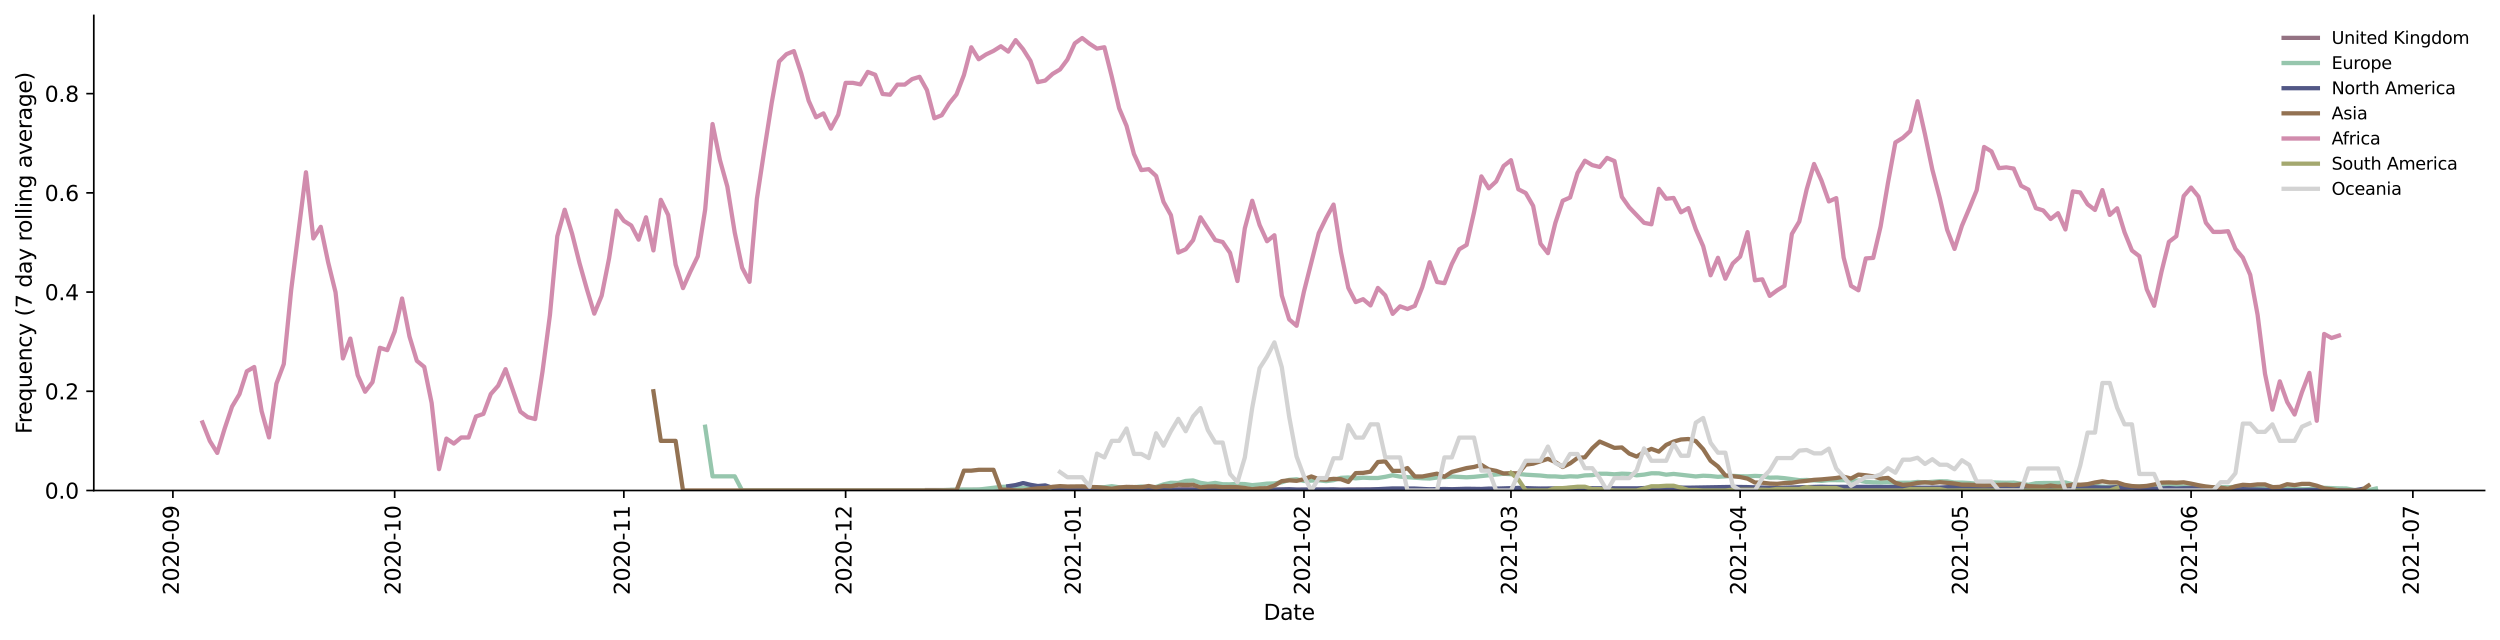 <?xml version="1.0" encoding="utf-8" standalone="no"?>
<!DOCTYPE svg PUBLIC "-//W3C//DTD SVG 1.1//EN"
  "http://www.w3.org/Graphics/SVG/1.1/DTD/svg11.dtd">
<svg height="298.621pt" version="1.1" viewBox="0 0 1166.981 298.621" width="1166.981pt" xmlns="http://www.w3.org/2000/svg" xmlns:xlink="http://www.w3.org/1999/xlink">
 <defs>
  <style type="text/css">*{stroke-linecap:butt;stroke-linejoin:round;}</style>
 </defs>
 <g id="figure_1">
  <g id="patch_1">
   <path d="M 0 298.621 
L 1166.981 298.621 
L 1166.981 0 
L 0 0 
z
" style="fill:#ffffff;"/>
  </g>
  <g id="axes_1">
   <g id="patch_2">
    <path d="M 43.781 228.96 
L 1159.781 228.96 
L 1159.781 7.2 
L 43.781 7.2 
z
" style="fill:#ffffff;"/>
   </g>
   <g id="matplotlib.axis_1">
    <g id="xtick_1">
     <g id="line2d_1">
      <defs>
       <path d="M 0 0 
L 0 3.5 
" id="m1ef7693034" style="stroke:#000000;stroke-width:0.8;"/>
      </defs>
      <g>
       <use style="stroke:#000000;stroke-width:0.8;" x="80.705" xlink:href="#m1ef7693034" y="228.96"/>
      </g>
     </g>
     <g id="text_1">
      <!-- 2020-09 -->
      <g transform="translate(83.465 277.743)rotate(-90)scale(0.1 -0.1)">
       <defs>
        <path d="M 1228 531 
L 3431 531 
L 3431 0 
L 469 0 
L 469 531 
Q 828 903 1448 1529 
Q 2069 2156 2228 2338 
Q 2531 2678 2651 2914 
Q 2772 3150 2772 3378 
Q 2772 3750 2511 3984 
Q 2250 4219 1831 4219 
Q 1534 4219 1204 4116 
Q 875 4013 500 3803 
L 500 4441 
Q 881 4594 1212 4672 
Q 1544 4750 1819 4750 
Q 2544 4750 2975 4387 
Q 3406 4025 3406 3419 
Q 3406 3131 3298 2873 
Q 3191 2616 2906 2266 
Q 2828 2175 2409 1742 
Q 1991 1309 1228 531 
z
" id="DejaVuSans-32" transform="scale(0.016)"/>
        <path d="M 2034 4250 
Q 1547 4250 1301 3770 
Q 1056 3291 1056 2328 
Q 1056 1369 1301 889 
Q 1547 409 2034 409 
Q 2525 409 2770 889 
Q 3016 1369 3016 2328 
Q 3016 3291 2770 3770 
Q 2525 4250 2034 4250 
z
M 2034 4750 
Q 2819 4750 3233 4129 
Q 3647 3509 3647 2328 
Q 3647 1150 3233 529 
Q 2819 -91 2034 -91 
Q 1250 -91 836 529 
Q 422 1150 422 2328 
Q 422 3509 836 4129 
Q 1250 4750 2034 4750 
z
" id="DejaVuSans-30" transform="scale(0.016)"/>
        <path d="M 313 2009 
L 1997 2009 
L 1997 1497 
L 313 1497 
L 313 2009 
z
" id="DejaVuSans-2d" transform="scale(0.016)"/>
        <path d="M 703 97 
L 703 672 
Q 941 559 1184 500 
Q 1428 441 1663 441 
Q 2288 441 2617 861 
Q 2947 1281 2994 2138 
Q 2813 1869 2534 1725 
Q 2256 1581 1919 1581 
Q 1219 1581 811 2004 
Q 403 2428 403 3163 
Q 403 3881 828 4315 
Q 1253 4750 1959 4750 
Q 2769 4750 3195 4129 
Q 3622 3509 3622 2328 
Q 3622 1225 3098 567 
Q 2575 -91 1691 -91 
Q 1453 -91 1209 -44 
Q 966 3 703 97 
z
M 1959 2075 
Q 2384 2075 2632 2365 
Q 2881 2656 2881 3163 
Q 2881 3666 2632 3958 
Q 2384 4250 1959 4250 
Q 1534 4250 1286 3958 
Q 1038 3666 1038 3163 
Q 1038 2656 1286 2365 
Q 1534 2075 1959 2075 
z
" id="DejaVuSans-39" transform="scale(0.016)"/>
       </defs>
       <use xlink:href="#DejaVuSans-32"/>
       <use x="63.623" xlink:href="#DejaVuSans-30"/>
       <use x="127.246" xlink:href="#DejaVuSans-32"/>
       <use x="190.869" xlink:href="#DejaVuSans-30"/>
       <use x="254.492" xlink:href="#DejaVuSans-2d"/>
       <use x="290.576" xlink:href="#DejaVuSans-30"/>
       <use x="354.199" xlink:href="#DejaVuSans-39"/>
      </g>
     </g>
    </g>
    <g id="xtick_2">
     <g id="line2d_2">
      <g>
       <use style="stroke:#000000;stroke-width:0.8;" x="184.23" xlink:href="#m1ef7693034" y="228.96"/>
      </g>
     </g>
     <g id="text_2">
      <!-- 2020-10 -->
      <g transform="translate(186.99 277.743)rotate(-90)scale(0.1 -0.1)">
       <defs>
        <path d="M 794 531 
L 1825 531 
L 1825 4091 
L 703 3866 
L 703 4441 
L 1819 4666 
L 2450 4666 
L 2450 531 
L 3481 531 
L 3481 0 
L 794 0 
L 794 531 
z
" id="DejaVuSans-31" transform="scale(0.016)"/>
       </defs>
       <use xlink:href="#DejaVuSans-32"/>
       <use x="63.623" xlink:href="#DejaVuSans-30"/>
       <use x="127.246" xlink:href="#DejaVuSans-32"/>
       <use x="190.869" xlink:href="#DejaVuSans-30"/>
       <use x="254.492" xlink:href="#DejaVuSans-2d"/>
       <use x="290.576" xlink:href="#DejaVuSans-31"/>
       <use x="354.199" xlink:href="#DejaVuSans-30"/>
      </g>
     </g>
    </g>
    <g id="xtick_3">
     <g id="line2d_3">
      <g>
       <use style="stroke:#000000;stroke-width:0.8;" x="291.206" xlink:href="#m1ef7693034" y="228.96"/>
      </g>
     </g>
     <g id="text_3">
      <!-- 2020-11 -->
      <g transform="translate(293.965 277.743)rotate(-90)scale(0.1 -0.1)">
       <use xlink:href="#DejaVuSans-32"/>
       <use x="63.623" xlink:href="#DejaVuSans-30"/>
       <use x="127.246" xlink:href="#DejaVuSans-32"/>
       <use x="190.869" xlink:href="#DejaVuSans-30"/>
       <use x="254.492" xlink:href="#DejaVuSans-2d"/>
       <use x="290.576" xlink:href="#DejaVuSans-31"/>
       <use x="354.199" xlink:href="#DejaVuSans-31"/>
      </g>
     </g>
    </g>
    <g id="xtick_4">
     <g id="line2d_4">
      <g>
       <use style="stroke:#000000;stroke-width:0.8;" x="394.731" xlink:href="#m1ef7693034" y="228.96"/>
      </g>
     </g>
     <g id="text_4">
      <!-- 2020-12 -->
      <g transform="translate(397.491 277.743)rotate(-90)scale(0.1 -0.1)">
       <use xlink:href="#DejaVuSans-32"/>
       <use x="63.623" xlink:href="#DejaVuSans-30"/>
       <use x="127.246" xlink:href="#DejaVuSans-32"/>
       <use x="190.869" xlink:href="#DejaVuSans-30"/>
       <use x="254.492" xlink:href="#DejaVuSans-2d"/>
       <use x="290.576" xlink:href="#DejaVuSans-31"/>
       <use x="354.199" xlink:href="#DejaVuSans-32"/>
      </g>
     </g>
    </g>
    <g id="xtick_5">
     <g id="line2d_5">
      <g>
       <use style="stroke:#000000;stroke-width:0.8;" x="501.707" xlink:href="#m1ef7693034" y="228.96"/>
      </g>
     </g>
     <g id="text_5">
      <!-- 2021-01 -->
      <g transform="translate(504.466 277.743)rotate(-90)scale(0.1 -0.1)">
       <use xlink:href="#DejaVuSans-32"/>
       <use x="63.623" xlink:href="#DejaVuSans-30"/>
       <use x="127.246" xlink:href="#DejaVuSans-32"/>
       <use x="190.869" xlink:href="#DejaVuSans-31"/>
       <use x="254.492" xlink:href="#DejaVuSans-2d"/>
       <use x="290.576" xlink:href="#DejaVuSans-30"/>
       <use x="354.199" xlink:href="#DejaVuSans-31"/>
      </g>
     </g>
    </g>
    <g id="xtick_6">
     <g id="line2d_6">
      <g>
       <use style="stroke:#000000;stroke-width:0.8;" x="608.683" xlink:href="#m1ef7693034" y="228.96"/>
      </g>
     </g>
     <g id="text_6">
      <!-- 2021-02 -->
      <g transform="translate(611.442 277.743)rotate(-90)scale(0.1 -0.1)">
       <use xlink:href="#DejaVuSans-32"/>
       <use x="63.623" xlink:href="#DejaVuSans-30"/>
       <use x="127.246" xlink:href="#DejaVuSans-32"/>
       <use x="190.869" xlink:href="#DejaVuSans-31"/>
       <use x="254.492" xlink:href="#DejaVuSans-2d"/>
       <use x="290.576" xlink:href="#DejaVuSans-30"/>
       <use x="354.199" xlink:href="#DejaVuSans-32"/>
      </g>
     </g>
    </g>
    <g id="xtick_7">
     <g id="line2d_7">
      <g>
       <use style="stroke:#000000;stroke-width:0.8;" x="705.306" xlink:href="#m1ef7693034" y="228.96"/>
      </g>
     </g>
     <g id="text_7">
      <!-- 2021-03 -->
      <g transform="translate(708.066 277.743)rotate(-90)scale(0.1 -0.1)">
       <defs>
        <path d="M 2597 2516 
Q 3050 2419 3304 2112 
Q 3559 1806 3559 1356 
Q 3559 666 3084 287 
Q 2609 -91 1734 -91 
Q 1441 -91 1130 -33 
Q 819 25 488 141 
L 488 750 
Q 750 597 1062 519 
Q 1375 441 1716 441 
Q 2309 441 2620 675 
Q 2931 909 2931 1356 
Q 2931 1769 2642 2001 
Q 2353 2234 1838 2234 
L 1294 2234 
L 1294 2753 
L 1863 2753 
Q 2328 2753 2575 2939 
Q 2822 3125 2822 3475 
Q 2822 3834 2567 4026 
Q 2313 4219 1838 4219 
Q 1578 4219 1281 4162 
Q 984 4106 628 3988 
L 628 4550 
Q 988 4650 1302 4700 
Q 1616 4750 1894 4750 
Q 2613 4750 3031 4423 
Q 3450 4097 3450 3541 
Q 3450 3153 3228 2886 
Q 3006 2619 2597 2516 
z
" id="DejaVuSans-33" transform="scale(0.016)"/>
       </defs>
       <use xlink:href="#DejaVuSans-32"/>
       <use x="63.623" xlink:href="#DejaVuSans-30"/>
       <use x="127.246" xlink:href="#DejaVuSans-32"/>
       <use x="190.869" xlink:href="#DejaVuSans-31"/>
       <use x="254.492" xlink:href="#DejaVuSans-2d"/>
       <use x="290.576" xlink:href="#DejaVuSans-30"/>
       <use x="354.199" xlink:href="#DejaVuSans-33"/>
      </g>
     </g>
    </g>
    <g id="xtick_8">
     <g id="line2d_8">
      <g>
       <use style="stroke:#000000;stroke-width:0.8;" x="812.282" xlink:href="#m1ef7693034" y="228.96"/>
      </g>
     </g>
     <g id="text_8">
      <!-- 2021-04 -->
      <g transform="translate(815.042 277.743)rotate(-90)scale(0.1 -0.1)">
       <defs>
        <path d="M 2419 4116 
L 825 1625 
L 2419 1625 
L 2419 4116 
z
M 2253 4666 
L 3047 4666 
L 3047 1625 
L 3713 1625 
L 3713 1100 
L 3047 1100 
L 3047 0 
L 2419 0 
L 2419 1100 
L 313 1100 
L 313 1709 
L 2253 4666 
z
" id="DejaVuSans-34" transform="scale(0.016)"/>
       </defs>
       <use xlink:href="#DejaVuSans-32"/>
       <use x="63.623" xlink:href="#DejaVuSans-30"/>
       <use x="127.246" xlink:href="#DejaVuSans-32"/>
       <use x="190.869" xlink:href="#DejaVuSans-31"/>
       <use x="254.492" xlink:href="#DejaVuSans-2d"/>
       <use x="290.576" xlink:href="#DejaVuSans-30"/>
       <use x="354.199" xlink:href="#DejaVuSans-34"/>
      </g>
     </g>
    </g>
    <g id="xtick_9">
     <g id="line2d_9">
      <g>
       <use style="stroke:#000000;stroke-width:0.8;" x="915.807" xlink:href="#m1ef7693034" y="228.96"/>
      </g>
     </g>
     <g id="text_9">
      <!-- 2021-05 -->
      <g transform="translate(918.567 277.743)rotate(-90)scale(0.1 -0.1)">
       <defs>
        <path d="M 691 4666 
L 3169 4666 
L 3169 4134 
L 1269 4134 
L 1269 2991 
Q 1406 3038 1543 3061 
Q 1681 3084 1819 3084 
Q 2600 3084 3056 2656 
Q 3513 2228 3513 1497 
Q 3513 744 3044 326 
Q 2575 -91 1722 -91 
Q 1428 -91 1123 -41 
Q 819 9 494 109 
L 494 744 
Q 775 591 1075 516 
Q 1375 441 1709 441 
Q 2250 441 2565 725 
Q 2881 1009 2881 1497 
Q 2881 1984 2565 2268 
Q 2250 2553 1709 2553 
Q 1456 2553 1204 2497 
Q 953 2441 691 2322 
L 691 4666 
z
" id="DejaVuSans-35" transform="scale(0.016)"/>
       </defs>
       <use xlink:href="#DejaVuSans-32"/>
       <use x="63.623" xlink:href="#DejaVuSans-30"/>
       <use x="127.246" xlink:href="#DejaVuSans-32"/>
       <use x="190.869" xlink:href="#DejaVuSans-31"/>
       <use x="254.492" xlink:href="#DejaVuSans-2d"/>
       <use x="290.576" xlink:href="#DejaVuSans-30"/>
       <use x="354.199" xlink:href="#DejaVuSans-35"/>
      </g>
     </g>
    </g>
    <g id="xtick_10">
     <g id="line2d_10">
      <g>
       <use style="stroke:#000000;stroke-width:0.8;" x="1022.783" xlink:href="#m1ef7693034" y="228.96"/>
      </g>
     </g>
     <g id="text_10">
      <!-- 2021-06 -->
      <g transform="translate(1025.542 277.743)rotate(-90)scale(0.1 -0.1)">
       <defs>
        <path d="M 2113 2584 
Q 1688 2584 1439 2293 
Q 1191 2003 1191 1497 
Q 1191 994 1439 701 
Q 1688 409 2113 409 
Q 2538 409 2786 701 
Q 3034 994 3034 1497 
Q 3034 2003 2786 2293 
Q 2538 2584 2113 2584 
z
M 3366 4563 
L 3366 3988 
Q 3128 4100 2886 4159 
Q 2644 4219 2406 4219 
Q 1781 4219 1451 3797 
Q 1122 3375 1075 2522 
Q 1259 2794 1537 2939 
Q 1816 3084 2150 3084 
Q 2853 3084 3261 2657 
Q 3669 2231 3669 1497 
Q 3669 778 3244 343 
Q 2819 -91 2113 -91 
Q 1303 -91 875 529 
Q 447 1150 447 2328 
Q 447 3434 972 4092 
Q 1497 4750 2381 4750 
Q 2619 4750 2861 4703 
Q 3103 4656 3366 4563 
z
" id="DejaVuSans-36" transform="scale(0.016)"/>
       </defs>
       <use xlink:href="#DejaVuSans-32"/>
       <use x="63.623" xlink:href="#DejaVuSans-30"/>
       <use x="127.246" xlink:href="#DejaVuSans-32"/>
       <use x="190.869" xlink:href="#DejaVuSans-31"/>
       <use x="254.492" xlink:href="#DejaVuSans-2d"/>
       <use x="290.576" xlink:href="#DejaVuSans-30"/>
       <use x="354.199" xlink:href="#DejaVuSans-36"/>
      </g>
     </g>
    </g>
    <g id="xtick_11">
     <g id="line2d_11">
      <g>
       <use style="stroke:#000000;stroke-width:0.8;" x="1126.308" xlink:href="#m1ef7693034" y="228.96"/>
      </g>
     </g>
     <g id="text_11">
      <!-- 2021-07 -->
      <g transform="translate(1129.068 277.743)rotate(-90)scale(0.1 -0.1)">
       <defs>
        <path d="M 525 4666 
L 3525 4666 
L 3525 4397 
L 1831 0 
L 1172 0 
L 2766 4134 
L 525 4134 
L 525 4666 
z
" id="DejaVuSans-37" transform="scale(0.016)"/>
       </defs>
       <use xlink:href="#DejaVuSans-32"/>
       <use x="63.623" xlink:href="#DejaVuSans-30"/>
       <use x="127.246" xlink:href="#DejaVuSans-32"/>
       <use x="190.869" xlink:href="#DejaVuSans-31"/>
       <use x="254.492" xlink:href="#DejaVuSans-2d"/>
       <use x="290.576" xlink:href="#DejaVuSans-30"/>
       <use x="354.199" xlink:href="#DejaVuSans-37"/>
      </g>
     </g>
    </g>
    <g id="text_12">
     <!-- Date -->
     <g transform="translate(589.83 289.341)scale(0.1 -0.1)">
      <defs>
       <path d="M 1259 4147 
L 1259 519 
L 2022 519 
Q 2988 519 3436 956 
Q 3884 1394 3884 2338 
Q 3884 3275 3436 3711 
Q 2988 4147 2022 4147 
L 1259 4147 
z
M 628 4666 
L 1925 4666 
Q 3281 4666 3915 4102 
Q 4550 3538 4550 2338 
Q 4550 1131 3912 565 
Q 3275 0 1925 0 
L 628 0 
L 628 4666 
z
" id="DejaVuSans-44" transform="scale(0.016)"/>
       <path d="M 2194 1759 
Q 1497 1759 1228 1600 
Q 959 1441 959 1056 
Q 959 750 1161 570 
Q 1363 391 1709 391 
Q 2188 391 2477 730 
Q 2766 1069 2766 1631 
L 2766 1759 
L 2194 1759 
z
M 3341 1997 
L 3341 0 
L 2766 0 
L 2766 531 
Q 2569 213 2275 61 
Q 1981 -91 1556 -91 
Q 1019 -91 701 211 
Q 384 513 384 1019 
Q 384 1609 779 1909 
Q 1175 2209 1959 2209 
L 2766 2209 
L 2766 2266 
Q 2766 2663 2505 2880 
Q 2244 3097 1772 3097 
Q 1472 3097 1187 3025 
Q 903 2953 641 2809 
L 641 3341 
Q 956 3463 1253 3523 
Q 1550 3584 1831 3584 
Q 2591 3584 2966 3190 
Q 3341 2797 3341 1997 
z
" id="DejaVuSans-61" transform="scale(0.016)"/>
       <path d="M 1172 4494 
L 1172 3500 
L 2356 3500 
L 2356 3053 
L 1172 3053 
L 1172 1153 
Q 1172 725 1289 603 
Q 1406 481 1766 481 
L 2356 481 
L 2356 0 
L 1766 0 
Q 1100 0 847 248 
Q 594 497 594 1153 
L 594 3053 
L 172 3053 
L 172 3500 
L 594 3500 
L 594 4494 
L 1172 4494 
z
" id="DejaVuSans-74" transform="scale(0.016)"/>
       <path d="M 3597 1894 
L 3597 1613 
L 953 1613 
Q 991 1019 1311 708 
Q 1631 397 2203 397 
Q 2534 397 2845 478 
Q 3156 559 3463 722 
L 3463 178 
Q 3153 47 2828 -22 
Q 2503 -91 2169 -91 
Q 1331 -91 842 396 
Q 353 884 353 1716 
Q 353 2575 817 3079 
Q 1281 3584 2069 3584 
Q 2775 3584 3186 3129 
Q 3597 2675 3597 1894 
z
M 3022 2063 
Q 3016 2534 2758 2815 
Q 2500 3097 2075 3097 
Q 1594 3097 1305 2825 
Q 1016 2553 972 2059 
L 3022 2063 
z
" id="DejaVuSans-65" transform="scale(0.016)"/>
      </defs>
      <use xlink:href="#DejaVuSans-44"/>
      <use x="77.002" xlink:href="#DejaVuSans-61"/>
      <use x="138.281" xlink:href="#DejaVuSans-74"/>
      <use x="177.49" xlink:href="#DejaVuSans-65"/>
     </g>
    </g>
   </g>
   <g id="matplotlib.axis_2">
    <g id="ytick_1">
     <g id="line2d_12">
      <defs>
       <path d="M 0 0 
L -3.5 0 
" id="m5e681edcb4" style="stroke:#000000;stroke-width:0.8;"/>
      </defs>
      <g>
       <use style="stroke:#000000;stroke-width:0.8;" x="43.781" xlink:href="#m5e681edcb4" y="228.96"/>
      </g>
     </g>
     <g id="text_13">
      <!-- 0.0 -->
      <g transform="translate(20.878 232.759)scale(0.1 -0.1)">
       <defs>
        <path d="M 684 794 
L 1344 794 
L 1344 0 
L 684 0 
L 684 794 
z
" id="DejaVuSans-2e" transform="scale(0.016)"/>
       </defs>
       <use xlink:href="#DejaVuSans-30"/>
       <use x="63.623" xlink:href="#DejaVuSans-2e"/>
       <use x="95.41" xlink:href="#DejaVuSans-30"/>
      </g>
     </g>
    </g>
    <g id="ytick_2">
     <g id="line2d_13">
      <g>
       <use style="stroke:#000000;stroke-width:0.8;" x="43.781" xlink:href="#m5e681edcb4" y="182.648"/>
      </g>
     </g>
     <g id="text_14">
      <!-- 0.2 -->
      <g transform="translate(20.878 186.447)scale(0.1 -0.1)">
       <use xlink:href="#DejaVuSans-30"/>
       <use x="63.623" xlink:href="#DejaVuSans-2e"/>
       <use x="95.41" xlink:href="#DejaVuSans-32"/>
      </g>
     </g>
    </g>
    <g id="ytick_3">
     <g id="line2d_14">
      <g>
       <use style="stroke:#000000;stroke-width:0.8;" x="43.781" xlink:href="#m5e681edcb4" y="136.336"/>
      </g>
     </g>
     <g id="text_15">
      <!-- 0.4 -->
      <g transform="translate(20.878 140.135)scale(0.1 -0.1)">
       <use xlink:href="#DejaVuSans-30"/>
       <use x="63.623" xlink:href="#DejaVuSans-2e"/>
       <use x="95.41" xlink:href="#DejaVuSans-34"/>
      </g>
     </g>
    </g>
    <g id="ytick_4">
     <g id="line2d_15">
      <g>
       <use style="stroke:#000000;stroke-width:0.8;" x="43.781" xlink:href="#m5e681edcb4" y="90.024"/>
      </g>
     </g>
     <g id="text_16">
      <!-- 0.6 -->
      <g transform="translate(20.878 93.823)scale(0.1 -0.1)">
       <use xlink:href="#DejaVuSans-30"/>
       <use x="63.623" xlink:href="#DejaVuSans-2e"/>
       <use x="95.41" xlink:href="#DejaVuSans-36"/>
      </g>
     </g>
    </g>
    <g id="ytick_5">
     <g id="line2d_16">
      <g>
       <use style="stroke:#000000;stroke-width:0.8;" x="43.781" xlink:href="#m5e681edcb4" y="43.711"/>
      </g>
     </g>
     <g id="text_17">
      <!-- 0.8 -->
      <g transform="translate(20.878 47.511)scale(0.1 -0.1)">
       <defs>
        <path d="M 2034 2216 
Q 1584 2216 1326 1975 
Q 1069 1734 1069 1313 
Q 1069 891 1326 650 
Q 1584 409 2034 409 
Q 2484 409 2743 651 
Q 3003 894 3003 1313 
Q 3003 1734 2745 1975 
Q 2488 2216 2034 2216 
z
M 1403 2484 
Q 997 2584 770 2862 
Q 544 3141 544 3541 
Q 544 4100 942 4425 
Q 1341 4750 2034 4750 
Q 2731 4750 3128 4425 
Q 3525 4100 3525 3541 
Q 3525 3141 3298 2862 
Q 3072 2584 2669 2484 
Q 3125 2378 3379 2068 
Q 3634 1759 3634 1313 
Q 3634 634 3220 271 
Q 2806 -91 2034 -91 
Q 1263 -91 848 271 
Q 434 634 434 1313 
Q 434 1759 690 2068 
Q 947 2378 1403 2484 
z
M 1172 3481 
Q 1172 3119 1398 2916 
Q 1625 2713 2034 2713 
Q 2441 2713 2670 2916 
Q 2900 3119 2900 3481 
Q 2900 3844 2670 4047 
Q 2441 4250 2034 4250 
Q 1625 4250 1398 4047 
Q 1172 3844 1172 3481 
z
" id="DejaVuSans-38" transform="scale(0.016)"/>
       </defs>
       <use xlink:href="#DejaVuSans-30"/>
       <use x="63.623" xlink:href="#DejaVuSans-2e"/>
       <use x="95.41" xlink:href="#DejaVuSans-38"/>
      </g>
     </g>
    </g>
    <g id="text_18">
     <!-- Frequency (7 day rolling average) -->
     <g transform="translate(14.798 202.529)rotate(-90)scale(0.1 -0.1)">
      <defs>
       <path d="M 628 4666 
L 3309 4666 
L 3309 4134 
L 1259 4134 
L 1259 2759 
L 3109 2759 
L 3109 2228 
L 1259 2228 
L 1259 0 
L 628 0 
L 628 4666 
z
" id="DejaVuSans-46" transform="scale(0.016)"/>
       <path d="M 2631 2963 
Q 2534 3019 2420 3045 
Q 2306 3072 2169 3072 
Q 1681 3072 1420 2755 
Q 1159 2438 1159 1844 
L 1159 0 
L 581 0 
L 581 3500 
L 1159 3500 
L 1159 2956 
Q 1341 3275 1631 3429 
Q 1922 3584 2338 3584 
Q 2397 3584 2469 3576 
Q 2541 3569 2628 3553 
L 2631 2963 
z
" id="DejaVuSans-72" transform="scale(0.016)"/>
       <path d="M 947 1747 
Q 947 1113 1208 752 
Q 1469 391 1925 391 
Q 2381 391 2643 752 
Q 2906 1113 2906 1747 
Q 2906 2381 2643 2742 
Q 2381 3103 1925 3103 
Q 1469 3103 1208 2742 
Q 947 2381 947 1747 
z
M 2906 525 
Q 2725 213 2448 61 
Q 2172 -91 1784 -91 
Q 1150 -91 751 415 
Q 353 922 353 1747 
Q 353 2572 751 3078 
Q 1150 3584 1784 3584 
Q 2172 3584 2448 3432 
Q 2725 3281 2906 2969 
L 2906 3500 
L 3481 3500 
L 3481 -1331 
L 2906 -1331 
L 2906 525 
z
" id="DejaVuSans-71" transform="scale(0.016)"/>
       <path d="M 544 1381 
L 544 3500 
L 1119 3500 
L 1119 1403 
Q 1119 906 1312 657 
Q 1506 409 1894 409 
Q 2359 409 2629 706 
Q 2900 1003 2900 1516 
L 2900 3500 
L 3475 3500 
L 3475 0 
L 2900 0 
L 2900 538 
Q 2691 219 2414 64 
Q 2138 -91 1772 -91 
Q 1169 -91 856 284 
Q 544 659 544 1381 
z
M 1991 3584 
L 1991 3584 
z
" id="DejaVuSans-75" transform="scale(0.016)"/>
       <path d="M 3513 2113 
L 3513 0 
L 2938 0 
L 2938 2094 
Q 2938 2591 2744 2837 
Q 2550 3084 2163 3084 
Q 1697 3084 1428 2787 
Q 1159 2491 1159 1978 
L 1159 0 
L 581 0 
L 581 3500 
L 1159 3500 
L 1159 2956 
Q 1366 3272 1645 3428 
Q 1925 3584 2291 3584 
Q 2894 3584 3203 3211 
Q 3513 2838 3513 2113 
z
" id="DejaVuSans-6e" transform="scale(0.016)"/>
       <path d="M 3122 3366 
L 3122 2828 
Q 2878 2963 2633 3030 
Q 2388 3097 2138 3097 
Q 1578 3097 1268 2742 
Q 959 2388 959 1747 
Q 959 1106 1268 751 
Q 1578 397 2138 397 
Q 2388 397 2633 464 
Q 2878 531 3122 666 
L 3122 134 
Q 2881 22 2623 -34 
Q 2366 -91 2075 -91 
Q 1284 -91 818 406 
Q 353 903 353 1747 
Q 353 2603 823 3093 
Q 1294 3584 2113 3584 
Q 2378 3584 2631 3529 
Q 2884 3475 3122 3366 
z
" id="DejaVuSans-63" transform="scale(0.016)"/>
       <path d="M 2059 -325 
Q 1816 -950 1584 -1140 
Q 1353 -1331 966 -1331 
L 506 -1331 
L 506 -850 
L 844 -850 
Q 1081 -850 1212 -737 
Q 1344 -625 1503 -206 
L 1606 56 
L 191 3500 
L 800 3500 
L 1894 763 
L 2988 3500 
L 3597 3500 
L 2059 -325 
z
" id="DejaVuSans-79" transform="scale(0.016)"/>
       <path id="DejaVuSans-20" transform="scale(0.016)"/>
       <path d="M 1984 4856 
Q 1566 4138 1362 3434 
Q 1159 2731 1159 2009 
Q 1159 1288 1364 580 
Q 1569 -128 1984 -844 
L 1484 -844 
Q 1016 -109 783 600 
Q 550 1309 550 2009 
Q 550 2706 781 3412 
Q 1013 4119 1484 4856 
L 1984 4856 
z
" id="DejaVuSans-28" transform="scale(0.016)"/>
       <path d="M 2906 2969 
L 2906 4863 
L 3481 4863 
L 3481 0 
L 2906 0 
L 2906 525 
Q 2725 213 2448 61 
Q 2172 -91 1784 -91 
Q 1150 -91 751 415 
Q 353 922 353 1747 
Q 353 2572 751 3078 
Q 1150 3584 1784 3584 
Q 2172 3584 2448 3432 
Q 2725 3281 2906 2969 
z
M 947 1747 
Q 947 1113 1208 752 
Q 1469 391 1925 391 
Q 2381 391 2643 752 
Q 2906 1113 2906 1747 
Q 2906 2381 2643 2742 
Q 2381 3103 1925 3103 
Q 1469 3103 1208 2742 
Q 947 2381 947 1747 
z
" id="DejaVuSans-64" transform="scale(0.016)"/>
       <path d="M 1959 3097 
Q 1497 3097 1228 2736 
Q 959 2375 959 1747 
Q 959 1119 1226 758 
Q 1494 397 1959 397 
Q 2419 397 2687 759 
Q 2956 1122 2956 1747 
Q 2956 2369 2687 2733 
Q 2419 3097 1959 3097 
z
M 1959 3584 
Q 2709 3584 3137 3096 
Q 3566 2609 3566 1747 
Q 3566 888 3137 398 
Q 2709 -91 1959 -91 
Q 1206 -91 779 398 
Q 353 888 353 1747 
Q 353 2609 779 3096 
Q 1206 3584 1959 3584 
z
" id="DejaVuSans-6f" transform="scale(0.016)"/>
       <path d="M 603 4863 
L 1178 4863 
L 1178 0 
L 603 0 
L 603 4863 
z
" id="DejaVuSans-6c" transform="scale(0.016)"/>
       <path d="M 603 3500 
L 1178 3500 
L 1178 0 
L 603 0 
L 603 3500 
z
M 603 4863 
L 1178 4863 
L 1178 4134 
L 603 4134 
L 603 4863 
z
" id="DejaVuSans-69" transform="scale(0.016)"/>
       <path d="M 2906 1791 
Q 2906 2416 2648 2759 
Q 2391 3103 1925 3103 
Q 1463 3103 1205 2759 
Q 947 2416 947 1791 
Q 947 1169 1205 825 
Q 1463 481 1925 481 
Q 2391 481 2648 825 
Q 2906 1169 2906 1791 
z
M 3481 434 
Q 3481 -459 3084 -895 
Q 2688 -1331 1869 -1331 
Q 1566 -1331 1297 -1286 
Q 1028 -1241 775 -1147 
L 775 -588 
Q 1028 -725 1275 -790 
Q 1522 -856 1778 -856 
Q 2344 -856 2625 -561 
Q 2906 -266 2906 331 
L 2906 616 
Q 2728 306 2450 153 
Q 2172 0 1784 0 
Q 1141 0 747 490 
Q 353 981 353 1791 
Q 353 2603 747 3093 
Q 1141 3584 1784 3584 
Q 2172 3584 2450 3431 
Q 2728 3278 2906 2969 
L 2906 3500 
L 3481 3500 
L 3481 434 
z
" id="DejaVuSans-67" transform="scale(0.016)"/>
       <path d="M 191 3500 
L 800 3500 
L 1894 563 
L 2988 3500 
L 3597 3500 
L 2284 0 
L 1503 0 
L 191 3500 
z
" id="DejaVuSans-76" transform="scale(0.016)"/>
       <path d="M 513 4856 
L 1013 4856 
Q 1481 4119 1714 3412 
Q 1947 2706 1947 2009 
Q 1947 1309 1714 600 
Q 1481 -109 1013 -844 
L 513 -844 
Q 928 -128 1133 580 
Q 1338 1288 1338 2009 
Q 1338 2731 1133 3434 
Q 928 4138 513 4856 
z
" id="DejaVuSans-29" transform="scale(0.016)"/>
      </defs>
      <use xlink:href="#DejaVuSans-46"/>
      <use x="50.27" xlink:href="#DejaVuSans-72"/>
      <use x="89.133" xlink:href="#DejaVuSans-65"/>
      <use x="150.656" xlink:href="#DejaVuSans-71"/>
      <use x="214.133" xlink:href="#DejaVuSans-75"/>
      <use x="277.512" xlink:href="#DejaVuSans-65"/>
      <use x="339.035" xlink:href="#DejaVuSans-6e"/>
      <use x="402.414" xlink:href="#DejaVuSans-63"/>
      <use x="457.395" xlink:href="#DejaVuSans-79"/>
      <use x="516.574" xlink:href="#DejaVuSans-20"/>
      <use x="548.361" xlink:href="#DejaVuSans-28"/>
      <use x="587.375" xlink:href="#DejaVuSans-37"/>
      <use x="650.998" xlink:href="#DejaVuSans-20"/>
      <use x="682.785" xlink:href="#DejaVuSans-64"/>
      <use x="746.262" xlink:href="#DejaVuSans-61"/>
      <use x="807.541" xlink:href="#DejaVuSans-79"/>
      <use x="866.721" xlink:href="#DejaVuSans-20"/>
      <use x="898.508" xlink:href="#DejaVuSans-72"/>
      <use x="937.371" xlink:href="#DejaVuSans-6f"/>
      <use x="998.553" xlink:href="#DejaVuSans-6c"/>
      <use x="1026.336" xlink:href="#DejaVuSans-6c"/>
      <use x="1054.119" xlink:href="#DejaVuSans-69"/>
      <use x="1081.902" xlink:href="#DejaVuSans-6e"/>
      <use x="1145.281" xlink:href="#DejaVuSans-67"/>
      <use x="1208.758" xlink:href="#DejaVuSans-20"/>
      <use x="1240.545" xlink:href="#DejaVuSans-61"/>
      <use x="1301.824" xlink:href="#DejaVuSans-76"/>
      <use x="1361.004" xlink:href="#DejaVuSans-65"/>
      <use x="1422.527" xlink:href="#DejaVuSans-72"/>
      <use x="1463.641" xlink:href="#DejaVuSans-61"/>
      <use x="1524.92" xlink:href="#DejaVuSans-67"/>
      <use x="1588.396" xlink:href="#DejaVuSans-65"/>
      <use x="1649.92" xlink:href="#DejaVuSans-29"/>
     </g>
    </g>
   </g>
   <g id="line2d_17">
    <path clip-path="url(#p994db718d1)" d="M 432.69 228.766 
L 439.592 228.771 
L 456.846 228.668 
L 463.748 228.775 
L 481.002 228.332 
L 484.453 228.388 
L 487.904 228.144 
L 498.256 228.348 
L 501.707 228.003 
L 505.158 228.258 
L 508.609 228.315 
L 512.06 228.18 
L 515.51 228.183 
L 518.961 228.561 
L 536.215 228.568 
L 553.47 228.348 
L 598.33 228.656 
L 619.035 228.639 
L 622.486 228.547 
L 625.937 228.645 
L 629.388 228.529 
L 639.74 228.534 
L 643.191 228.447 
L 663.896 228.712 
L 688.052 228.644 
L 712.208 228.388 
L 719.11 228.266 
L 726.011 228.286 
L 729.462 228.565 
L 732.913 228.685 
L 743.265 228.614 
L 753.618 228.271 
L 757.069 228.37 
L 763.97 228.349 
L 770.872 228.257 
L 774.323 228.189 
L 781.225 228.253 
L 784.675 228.155 
L 788.126 228.287 
L 798.479 228.253 
L 805.381 228.405 
L 812.282 228.388 
L 815.733 228.354 
L 822.635 228.031 
L 829.536 228.09 
L 832.987 227.775 
L 839.889 227.709 
L 843.34 227.467 
L 846.791 227.527 
L 850.241 227.919 
L 857.143 228.051 
L 860.594 228.317 
L 864.045 227.703 
L 870.946 227.45 
L 874.397 227.635 
L 877.848 227.462 
L 881.299 227.928 
L 888.201 228.28 
L 891.651 228.115 
L 895.102 228.254 
L 898.553 228.187 
L 902.004 227.729 
L 905.455 227.885 
L 912.356 227.762 
L 919.258 228.007 
L 922.709 227.876 
L 926.16 228.019 
L 933.061 227.87 
L 936.512 228.132 
L 939.963 227.886 
L 943.414 227.815 
L 950.316 227.987 
L 953.766 228.007 
L 957.217 228.423 
L 967.57 228.74 
L 977.922 228.899 
L 995.176 228.832 
L 998.627 228.71 
L 1012.431 228.791 
L 1015.881 228.913 
L 1046.939 228.84 
L 1067.644 228.866 
L 1077.996 228.96 
L 1102.152 228.859 
L 1102.152 228.859 
" style="fill:none;stroke:#947383;stroke-linecap:square;stroke-width:2;"/>
   </g>
   <g id="line2d_18">
    <path clip-path="url(#p994db718d1)" d="M 329.165 199.188 
L 332.616 222.344 
L 342.969 222.344 
L 346.419 228.96 
L 436.141 228.96 
L 446.494 228.556 
L 456.846 228.528 
L 467.199 227.281 
L 474.1 227.059 
L 477.551 227.721 
L 484.453 228.097 
L 491.355 227.701 
L 494.805 227.57 
L 501.707 227.878 
L 505.158 227.521 
L 515.51 227.415 
L 518.961 226.955 
L 522.412 227.454 
L 525.863 227.762 
L 532.765 227.102 
L 536.215 227.61 
L 539.666 227.292 
L 543.117 226.125 
L 546.568 225.353 
L 550.019 225.447 
L 553.47 224.506 
L 556.92 224.261 
L 560.371 225.389 
L 563.822 225.91 
L 567.273 225.422 
L 570.724 226.045 
L 574.175 226.084 
L 577.625 225.875 
L 581.076 225.968 
L 584.527 226.464 
L 587.978 226.166 
L 591.429 225.755 
L 594.88 225.656 
L 598.33 225.135 
L 601.781 224 
L 605.232 223.712 
L 608.683 224.501 
L 615.585 224.198 
L 619.035 224.583 
L 622.486 224.15 
L 625.937 223.048 
L 629.388 222.877 
L 632.839 223.278 
L 636.29 222.982 
L 639.74 223.133 
L 643.191 223.124 
L 646.642 222.575 
L 650.093 221.845 
L 653.544 222.483 
L 663.896 223.239 
L 667.347 223.372 
L 670.798 222.904 
L 674.249 222.736 
L 677.7 222.433 
L 684.601 222.795 
L 688.052 222.589 
L 701.855 221.134 
L 705.306 221.361 
L 708.757 221.237 
L 712.208 221.58 
L 719.11 221.98 
L 722.56 222.358 
L 726.011 222.386 
L 729.462 222.643 
L 732.913 222.337 
L 736.364 222.47 
L 739.815 221.915 
L 743.265 221.784 
L 746.716 221.121 
L 750.167 221.146 
L 753.618 221.399 
L 757.069 221.111 
L 760.52 221.229 
L 763.97 221.886 
L 767.421 221.552 
L 770.872 220.924 
L 774.323 220.941 
L 777.774 221.578 
L 781.225 221.223 
L 791.577 222.403 
L 795.028 222.065 
L 798.479 222.214 
L 801.93 222.58 
L 808.831 222.135 
L 812.282 222.308 
L 815.733 222.359 
L 819.184 222.149 
L 822.635 222.295 
L 826.086 222.978 
L 829.536 222.898 
L 832.987 223.208 
L 839.889 224.134 
L 843.34 224.038 
L 850.241 224.47 
L 853.692 224.119 
L 860.594 224.151 
L 864.045 224.369 
L 867.496 224.299 
L 870.946 224.941 
L 874.397 225.139 
L 877.848 225.197 
L 881.299 225.105 
L 884.75 225.345 
L 891.651 225.349 
L 895.102 224.957 
L 898.553 225.175 
L 905.455 224.651 
L 908.906 224.693 
L 912.356 225.26 
L 915.807 225.271 
L 919.258 225.477 
L 922.709 225.811 
L 929.611 225.174 
L 936.512 225.358 
L 939.963 225.287 
L 946.865 226.309 
L 950.316 225.572 
L 953.766 225.473 
L 960.668 225.441 
L 964.119 225.213 
L 967.57 226.03 
L 971.021 226.508 
L 977.922 226.756 
L 981.373 227.173 
L 984.824 227.224 
L 988.275 227.133 
L 995.176 227.605 
L 998.627 227.05 
L 1005.529 226.923 
L 1012.431 226.681 
L 1019.332 227.088 
L 1029.685 227.26 
L 1033.136 227.484 
L 1036.586 227.378 
L 1040.037 227.421 
L 1043.488 227.313 
L 1046.939 226.909 
L 1050.39 226.995 
L 1053.841 226.94 
L 1060.742 227.28 
L 1064.193 227.911 
L 1067.644 227.907 
L 1071.095 228.247 
L 1077.996 228.241 
L 1081.447 227.59 
L 1091.8 227.967 
L 1095.251 228.028 
L 1098.701 228.678 
L 1102.152 228.808 
L 1105.603 228.808 
L 1109.054 228.049 
L 1109.054 228.049 
" style="fill:none;stroke:#96c6ad;stroke-linecap:square;stroke-width:2;"/>
   </g>
   <g id="line2d_19">
    <path clip-path="url(#p994db718d1)" d="M 470.65 226.952 
L 474.1 226.432 
L 477.551 225.487 
L 481.002 226.306 
L 484.453 226.885 
L 487.904 226.583 
L 491.355 227.712 
L 494.805 228.657 
L 498.256 228.657 
L 501.707 228.544 
L 505.158 228.811 
L 515.51 228.749 
L 525.863 228.832 
L 532.765 228.682 
L 539.666 228.704 
L 546.568 228.67 
L 563.822 228.827 
L 577.625 228.679 
L 587.978 228.677 
L 594.88 228.543 
L 601.781 228.389 
L 605.232 228.569 
L 622.486 228.489 
L 625.937 228.616 
L 639.74 228.507 
L 650.093 228.009 
L 660.445 228.057 
L 667.347 228.407 
L 674.249 228.257 
L 677.7 228.366 
L 684.601 228.158 
L 691.503 228.257 
L 694.954 228.08 
L 698.405 228.086 
L 708.757 227.763 
L 719.11 228.064 
L 729.462 227.961 
L 732.913 227.77 
L 736.364 227.758 
L 739.815 227.895 
L 763.97 227.969 
L 770.872 227.688 
L 781.225 227.588 
L 788.126 227.652 
L 808.831 227.285 
L 815.733 227.381 
L 829.536 227.814 
L 850.241 227.194 
L 853.692 227.307 
L 860.594 227.277 
L 867.496 227.266 
L 888.201 227.357 
L 891.651 227.596 
L 898.553 227.684 
L 905.455 227.611 
L 912.356 227.243 
L 915.807 227.149 
L 933.061 227.4 
L 936.512 227.227 
L 957.217 227.868 
L 960.668 227.757 
L 964.119 227.484 
L 967.57 227.361 
L 977.922 227.451 
L 981.373 227.624 
L 984.824 227.636 
L 988.275 227.343 
L 991.726 227.536 
L 995.176 227.506 
L 1002.078 227.742 
L 1005.529 228.165 
L 1012.431 227.817 
L 1015.881 228.056 
L 1019.332 227.897 
L 1026.234 227.908 
L 1029.685 228.439 
L 1033.136 228.224 
L 1036.586 228.381 
L 1043.488 228.529 
L 1046.939 228.325 
L 1057.291 228.667 
L 1060.742 228.667 
L 1064.193 228.871 
L 1074.546 228.87 
L 1077.996 228.717 
L 1091.8 228.807 
L 1095.251 228.96 
L 1098.701 228.96 
L 1102.152 228.334 
L 1102.152 228.334 
" style="fill:none;stroke:#525886;stroke-linecap:square;stroke-width:2;"/>
   </g>
   <g id="line2d_20">
    <path clip-path="url(#p994db718d1)" d="M 305.009 182.648 
L 308.46 205.804 
L 315.362 205.804 
L 318.813 228.96 
L 446.494 228.96 
L 449.945 219.698 
L 453.395 219.698 
L 456.846 219.308 
L 463.748 219.308 
L 467.199 228.571 
L 470.65 228.571 
L 474.1 228.96 
L 477.551 228.96 
L 481.002 228.366 
L 484.453 227.954 
L 487.904 227.834 
L 491.355 227.239 
L 494.805 226.922 
L 498.256 227.111 
L 505.158 227.028 
L 508.609 227.306 
L 512.06 227.397 
L 515.51 227.701 
L 518.961 228.167 
L 522.412 227.55 
L 525.863 227.28 
L 532.765 227.435 
L 536.215 226.859 
L 539.666 227.546 
L 543.117 226.809 
L 546.568 226.98 
L 550.019 226.259 
L 553.47 226.375 
L 556.92 226.262 
L 560.371 227.493 
L 563.822 227.122 
L 567.273 227.057 
L 570.724 227.412 
L 574.175 227.33 
L 577.625 227.422 
L 581.076 227.792 
L 584.527 228.381 
L 587.978 227.939 
L 591.429 227.883 
L 594.88 226.654 
L 598.33 224.595 
L 601.781 224.203 
L 605.232 224.452 
L 608.683 223.679 
L 612.134 222.41 
L 615.585 223.668 
L 619.035 223.899 
L 622.486 223.529 
L 625.937 223.685 
L 629.388 224.967 
L 632.839 220.85 
L 636.29 220.741 
L 639.74 220.172 
L 643.191 215.672 
L 646.642 215.35 
L 650.093 219.801 
L 653.544 219.793 
L 656.995 218.493 
L 660.445 222.423 
L 663.896 222.43 
L 670.798 221.101 
L 674.249 222.544 
L 677.7 220.286 
L 684.601 218.496 
L 688.052 217.972 
L 691.503 217.026 
L 694.954 219.133 
L 698.405 219.8 
L 701.855 221.026 
L 705.306 220.872 
L 708.757 220.973 
L 712.208 216.877 
L 715.659 216.431 
L 722.56 214.183 
L 726.011 215.684 
L 729.462 217.995 
L 732.913 216.296 
L 736.364 213.762 
L 739.815 213.46 
L 743.265 209.251 
L 746.716 206.114 
L 753.618 209.07 
L 757.069 208.868 
L 760.52 211.734 
L 763.97 213.117 
L 767.421 210.998 
L 770.872 209.539 
L 774.323 210.803 
L 777.774 207.67 
L 781.225 206.132 
L 784.675 205.155 
L 788.126 204.931 
L 791.577 205.884 
L 795.028 209.665 
L 798.479 215.082 
L 801.93 217.755 
L 805.381 221.915 
L 812.282 222.673 
L 815.733 223.411 
L 819.184 225.237 
L 822.635 225.313 
L 826.086 225.723 
L 829.536 225.852 
L 832.987 225.496 
L 836.438 225.349 
L 839.889 224.784 
L 843.34 224.45 
L 846.791 223.982 
L 850.241 223.778 
L 857.143 223.134 
L 860.594 222.538 
L 864.045 223.36 
L 867.496 221.54 
L 870.946 221.855 
L 874.397 222.366 
L 877.848 223.393 
L 881.299 223.084 
L 884.75 225.408 
L 888.201 226.328 
L 891.651 226.089 
L 895.102 225.426 
L 898.553 225.158 
L 902.004 225.424 
L 905.455 225.085 
L 912.356 225.701 
L 915.807 226.254 
L 919.258 226.255 
L 926.16 226.578 
L 936.512 226.229 
L 939.963 226.457 
L 943.414 226.044 
L 946.865 226.941 
L 953.766 227.19 
L 957.217 226.652 
L 960.668 227.141 
L 964.119 226.807 
L 967.57 226.211 
L 971.021 226.287 
L 974.471 226.009 
L 977.922 225.217 
L 981.373 224.674 
L 984.824 225.189 
L 988.275 225.187 
L 991.726 226.317 
L 995.176 226.892 
L 998.627 227.087 
L 1002.078 226.818 
L 1005.529 226.194 
L 1008.98 225.28 
L 1012.431 225.193 
L 1015.881 225.337 
L 1019.332 225.143 
L 1022.783 225.757 
L 1026.234 226.493 
L 1029.685 227.108 
L 1033.136 227.456 
L 1036.586 227.669 
L 1040.037 228.127 
L 1043.488 227.005 
L 1046.939 226.304 
L 1050.39 226.494 
L 1053.841 226.118 
L 1057.291 226.118 
L 1060.742 227.416 
L 1064.193 227.26 
L 1067.644 226.025 
L 1071.095 226.45 
L 1074.546 225.864 
L 1077.996 225.864 
L 1081.447 226.722 
L 1084.898 227.957 
L 1088.349 228.374 
L 1091.8 228.96 
L 1102.152 228.96 
L 1105.603 226.644 
L 1105.603 226.644 
" style="fill:none;stroke:#937252;stroke-linecap:square;stroke-width:2;"/>
   </g>
   <g id="line2d_21">
    <path clip-path="url(#p994db718d1)" d="M 94.509 197.185 
L 97.959 205.868 
L 101.41 211.412 
L 104.861 200.091 
L 108.312 189.8 
L 111.763 184.011 
L 115.214 173.323 
L 118.664 171.317 
L 122.115 191.9 
L 125.566 204.18 
L 129.017 179.094 
L 132.468 169.934 
L 135.919 135.383 
L 142.82 80.424 
L 146.271 111.299 
L 149.722 105.885 
L 153.173 122.426 
L 156.624 136.436 
L 160.074 167.311 
L 163.525 158.048 
L 166.976 175.137 
L 170.427 182.855 
L 173.878 178.38 
L 177.329 162.349 
L 180.779 163.438 
L 184.23 154.77 
L 187.681 139.333 
L 191.132 157.041 
L 194.583 168.441 
L 198.034 171.27 
L 201.484 188.11 
L 204.935 218.985 
L 208.386 204.735 
L 211.837 207.051 
L 215.288 204.222 
L 218.739 204.222 
L 222.189 194.398 
L 225.64 193.21 
L 229.091 183.948 
L 232.542 180.039 
L 235.993 172.321 
L 242.894 192.133 
L 246.345 194.706 
L 249.796 195.609 
L 253.247 173.361 
L 256.698 147.117 
L 260.149 110.281 
L 263.599 97.911 
L 267.05 109.09 
L 270.501 122.785 
L 273.952 134.994 
L 277.403 146.405 
L 280.854 138.007 
L 284.304 120.64 
L 287.755 98.319 
L 291.206 103.09 
L 294.657 105.251 
L 298.108 111.867 
L 301.559 101.447 
L 305.009 116.885 
L 308.46 93.28 
L 311.911 100.382 
L 315.362 123.538 
L 318.813 134.484 
L 322.264 126.765 
L 325.714 119.635 
L 329.165 97.83 
L 332.616 57.906 
L 336.067 74.746 
L 339.518 87.096 
L 342.969 108.568 
L 346.419 124.971 
L 349.87 131.55 
L 353.321 92.799 
L 356.772 70.019 
L 360.223 48.02 
L 363.674 28.724 
L 367.124 25.291 
L 370.575 23.859 
L 374.026 34.29 
L 377.477 47.026 
L 380.928 54.745 
L 384.379 52.928 
L 387.829 60.031 
L 391.28 53.557 
L 394.731 38.689 
L 398.182 38.689 
L 401.633 39.39 
L 405.084 33.568 
L 408.534 34.896 
L 411.985 43.87 
L 415.436 44.206 
L 418.887 39.491 
L 422.338 39.491 
L 425.789 36.918 
L 429.24 35.865 
L 432.69 42.061 
L 436.141 55.197 
L 439.592 53.79 
L 443.043 48.312 
L 446.494 44.047 
L 449.945 35.06 
L 453.395 22.078 
L 456.846 27.653 
L 460.297 25.412 
L 463.748 23.76 
L 467.199 21.584 
L 470.65 24.082 
L 474.1 18.738 
L 477.551 22.948 
L 481.002 28.403 
L 484.453 38.341 
L 487.904 37.611 
L 491.355 34.494 
L 494.805 32.421 
L 498.256 27.806 
L 501.707 20.229 
L 505.158 17.76 
L 508.609 20.432 
L 512.06 22.682 
L 515.51 22.057 
L 518.961 35.763 
L 522.412 50.551 
L 525.863 58.763 
L 529.314 71.871 
L 532.765 79.402 
L 536.215 78.965 
L 539.666 82.128 
L 543.117 94.223 
L 546.568 100.422 
L 550.019 117.89 
L 553.47 116.375 
L 556.92 112.108 
L 560.371 101.448 
L 567.273 112.069 
L 570.724 112.971 
L 574.175 118.049 
L 577.625 131.187 
L 581.076 106.589 
L 584.527 93.718 
L 587.978 105.049 
L 591.429 112.602 
L 594.88 109.814 
L 598.33 137.932 
L 601.781 149.087 
L 605.232 152.07 
L 608.683 136.062 
L 615.585 108.835 
L 619.035 101.736 
L 622.486 95.494 
L 625.937 117.656 
L 629.388 134.38 
L 632.839 141.017 
L 636.29 139.662 
L 639.74 142.565 
L 643.191 134.414 
L 646.642 137.887 
L 650.093 146.506 
L 653.544 142.99 
L 656.995 144.234 
L 660.445 142.778 
L 663.896 134.055 
L 667.347 122.405 
L 670.798 131.631 
L 674.249 132.182 
L 677.7 123.227 
L 681.15 116.373 
L 684.601 114.307 
L 688.052 99.126 
L 691.503 82.346 
L 694.954 87.901 
L 698.405 84.682 
L 701.855 77.505 
L 705.306 74.777 
L 708.757 88.357 
L 712.208 90.114 
L 715.659 96.14 
L 719.11 113.783 
L 722.56 118.165 
L 726.011 104.112 
L 729.462 93.704 
L 732.913 92.179 
L 736.364 80.744 
L 739.815 75.018 
L 743.265 77.083 
L 746.716 77.936 
L 750.167 73.707 
L 753.618 75.183 
L 757.069 91.891 
L 760.52 96.788 
L 767.421 104.006 
L 770.872 104.703 
L 774.323 88.157 
L 777.774 92.761 
L 781.225 92.406 
L 784.675 99.099 
L 788.126 97.134 
L 791.577 107.033 
L 795.028 114.926 
L 798.479 128.492 
L 801.93 120.342 
L 805.381 130.099 
L 808.831 123.006 
L 812.282 119.805 
L 815.733 108.364 
L 819.184 130.849 
L 822.635 130.39 
L 826.086 138.108 
L 829.536 135.542 
L 832.987 133.416 
L 836.438 109.196 
L 839.889 103.407 
L 843.34 88.423 
L 846.791 76.548 
L 850.241 84.267 
L 853.692 94.029 
L 857.143 92.485 
L 860.594 120.204 
L 864.045 133.436 
L 867.496 135.495 
L 870.946 120.623 
L 874.397 120.385 
L 877.848 105.72 
L 881.299 85.32 
L 884.75 66.497 
L 888.201 64.359 
L 891.651 61.178 
L 895.102 47.264 
L 898.553 62.643 
L 902.004 79.198 
L 905.455 92.335 
L 908.906 107.221 
L 912.356 116.18 
L 915.807 105.396 
L 919.258 97.244 
L 922.709 88.771 
L 926.16 68.598 
L 929.611 70.676 
L 933.061 78.504 
L 936.512 78.118 
L 939.963 78.68 
L 943.414 86.688 
L 946.865 88.525 
L 950.316 97.164 
L 953.766 98.237 
L 957.217 102.232 
L 960.668 99.511 
L 964.119 107.111 
L 967.57 89.358 
L 971.021 89.829 
L 974.471 95.353 
L 977.922 98 
L 981.373 88.737 
L 984.824 100.315 
L 988.275 97.228 
L 991.726 108.438 
L 995.176 116.929 
L 998.627 119.575 
L 1002.078 135.013 
L 1005.529 142.731 
L 1008.98 126.804 
L 1012.431 112.91 
L 1015.881 110.264 
L 1019.332 91.518 
L 1022.783 87.549 
L 1026.234 91.771 
L 1029.685 103.971 
L 1033.136 108.246 
L 1036.586 108.246 
L 1040.037 107.928 
L 1043.488 116.162 
L 1046.939 120.23 
L 1050.39 128.305 
L 1053.841 147.051 
L 1057.291 174.495 
L 1060.742 191.198 
L 1064.193 178.017 
L 1067.644 187.665 
L 1071.095 193.493 
L 1074.546 183.036 
L 1077.996 174.072 
L 1081.447 196.411 
L 1084.898 155.888 
L 1088.349 157.778 
L 1091.8 156.658 
L 1091.8 156.658 
" style="fill:none;stroke:#d18cad;stroke-linecap:square;stroke-width:2;"/>
   </g>
   <g id="line2d_22">
    <path clip-path="url(#p994db718d1)" d="M 705.306 220.727 
L 708.757 223.814 
L 712.208 228.96 
L 715.659 228.96 
L 719.11 228.96 
L 722.56 228.96 
L 726.011 227.857 
L 729.462 227.857 
L 732.913 227.566 
L 736.364 227.207 
L 739.815 227.207 
L 743.265 228.31 
L 746.716 228.31 
L 750.167 228.601 
L 753.618 228.96 
L 757.069 228.96 
L 760.52 228.96 
L 763.97 228.96 
L 767.421 228.015 
L 770.872 226.986 
L 774.323 226.986 
L 777.774 226.745 
L 781.225 226.745 
L 784.675 227.69 
L 788.126 228.719 
L 791.577 228.719 
L 795.028 228.96 
L 798.479 228.96 
L 801.93 228.96 
L 805.381 228.96 
L 808.831 228.564 
L 812.282 228.564 
L 815.733 228.564 
L 819.184 228.564 
L 822.635 228.564 
L 826.086 228.684 
L 829.536 228.232 
L 832.987 228.232 
L 836.438 228.232 
L 839.889 228.232 
L 843.34 227.379 
L 846.791 227.83 
L 850.241 227.83 
L 853.692 227.83 
L 857.143 227.83 
L 860.594 228.96 
L 864.045 228.96 
L 867.496 228.96 
L 870.946 228.96 
L 874.397 228.96 
L 877.848 228.96 
L 881.299 228.96 
L 884.75 228.96 
L 888.201 228.96 
L 891.651 228.269 
L 895.102 228.269 
L 898.553 228.269 
L 902.004 228.269 
L 905.455 228.269 
L 908.906 228.96 
L 912.356 228.96 
L 915.807 228.96 
L 919.258 228.96 
L 922.709 228.96 
L 926.16 228.96 
L 929.611 228.96 
L 933.061 228.96 
L 936.512 228.96 
L 939.963 228.96 
L 943.414 228.96 
L 946.865 228.96 
L 950.316 228.96 
L 953.766 228.96 
L 957.217 228.96 
L 960.668 228.96 
L 964.119 228.96 
L 967.57 228.96 
L 971.021 228.96 
L 974.471 228.96 
L 977.922 228.96 
L 981.373 228.96 
L 984.824 228.96 
L 988.275 227.708 
" style="fill:none;stroke:#a4a86f;stroke-linecap:square;stroke-width:2;"/>
   </g>
   <g id="line2d_23">
    <path clip-path="url(#p994db718d1)" d="M 494.805 220.339 
L 498.256 222.768 
L 505.158 222.768 
L 508.609 227.179 
L 512.06 211.741 
L 515.51 213.523 
L 518.961 205.804 
L 522.412 205.804 
L 525.863 200.015 
L 529.314 211.89 
L 532.765 211.89 
L 536.215 213.819 
L 539.666 202.241 
L 543.117 208.03 
L 546.568 201.301 
L 550.019 195.512 
L 553.47 201.301 
L 556.92 194.355 
L 560.371 190.495 
L 563.822 200.787 
L 567.273 206.576 
L 570.724 206.576 
L 574.175 221.241 
L 577.625 225.101 
L 581.076 213.523 
L 584.527 190.367 
L 587.978 171.842 
L 591.429 166.439 
L 594.88 159.823 
L 598.33 171.401 
L 601.781 194.557 
L 605.232 213.082 
L 608.683 222.344 
L 612.134 228.96 
L 615.585 223.171 
L 619.035 223.171 
L 622.486 213.909 
L 625.937 213.909 
L 629.388 198.471 
L 632.839 204.26 
L 636.29 204.26 
L 639.74 198.085 
L 643.191 198.085 
L 646.642 213.523 
L 653.544 213.523 
L 656.995 228.96 
L 670.798 228.96 
L 674.249 213.523 
L 677.7 213.523 
L 681.15 204.26 
L 688.052 204.26 
L 691.503 219.698 
L 694.954 219.698 
L 698.405 228.96 
L 705.306 228.96 
L 708.757 221.241 
L 712.208 215.066 
L 719.11 215.066 
L 722.56 208.45 
L 726.011 216.169 
L 729.462 217.713 
L 732.913 211.924 
L 736.364 211.924 
L 739.815 218.54 
L 743.265 218.54 
L 746.716 223.171 
L 750.167 228.96 
L 753.618 223.171 
L 760.52 223.171 
L 763.97 219.609 
L 767.421 209.317 
L 770.872 215.106 
L 777.774 215.106 
L 781.225 207.09 
L 784.675 212.751 
L 788.126 212.751 
L 791.577 197.313 
L 795.028 195.108 
L 798.479 206.686 
L 801.93 211.317 
L 805.381 211.317 
L 808.831 226.755 
L 812.282 228.96 
L 819.184 228.96 
L 822.635 223.171 
L 826.086 219.609 
L 829.536 213.819 
L 836.438 213.819 
L 839.889 210.346 
L 843.34 210.049 
L 846.791 211.628 
L 850.241 211.628 
L 853.692 209.423 
L 857.143 218.685 
L 860.594 222.544 
L 864.045 226.755 
L 870.946 222.645 
L 874.397 222.645 
L 877.848 221.457 
L 881.299 218.563 
L 884.75 220.668 
L 888.201 214.586 
L 891.651 214.586 
L 895.102 213.669 
L 898.553 216.563 
L 902.004 214.358 
L 905.455 216.931 
L 908.906 216.931 
L 912.356 219.036 
L 915.807 214.826 
L 919.258 217.031 
L 922.709 224.75 
L 929.611 224.75 
L 933.061 228.96 
L 943.414 228.96 
L 946.865 218.668 
L 960.668 218.668 
L 964.119 228.96 
L 967.57 228.96 
L 971.021 217.382 
L 974.471 201.945 
L 977.922 201.945 
L 981.373 178.789 
L 984.824 178.789 
L 988.275 190.367 
L 991.726 198.085 
L 995.176 198.085 
L 998.627 221.241 
L 1005.529 221.241 
L 1008.98 228.96 
L 1033.136 228.96 
L 1036.586 225.101 
L 1040.037 225.101 
L 1043.488 220.89 
L 1046.939 197.734 
L 1050.39 197.734 
L 1053.841 201.594 
L 1057.291 201.594 
L 1060.742 198.085 
L 1064.193 205.804 
L 1071.095 205.804 
L 1074.546 199.188 
L 1077.996 197.644 
L 1077.996 197.644 
" style="fill:none;stroke:#d3d3d3;stroke-linecap:square;stroke-width:2;"/>
   </g>
   <g id="patch_3">
    <path d="M 43.781 228.96 
L 43.781 7.2 
" style="fill:none;stroke:#000000;stroke-linecap:square;stroke-linejoin:miter;stroke-width:0.8;"/>
   </g>
   <g id="patch_4">
    <path d="M 43.781 228.96 
L 1159.781 228.96 
" style="fill:none;stroke:#000000;stroke-linecap:square;stroke-linejoin:miter;stroke-width:0.8;"/>
   </g>
   <g id="legend_1">
    <g id="line2d_24">
     <path d="M 1065.97 17.679 
L 1081.97 17.679 
" style="fill:none;stroke:#947383;stroke-linecap:square;stroke-width:2;"/>
    </g>
    <g id="line2d_25"/>
    <g id="text_19">
     <!-- United Kingdom -->
     <g transform="translate(1088.37 20.479)scale(0.08 -0.08)">
      <defs>
       <path d="M 556 4666 
L 1191 4666 
L 1191 1831 
Q 1191 1081 1462 751 
Q 1734 422 2344 422 
Q 2950 422 3222 751 
Q 3494 1081 3494 1831 
L 3494 4666 
L 4128 4666 
L 4128 1753 
Q 4128 841 3676 375 
Q 3225 -91 2344 -91 
Q 1459 -91 1007 375 
Q 556 841 556 1753 
L 556 4666 
z
" id="DejaVuSans-55" transform="scale(0.016)"/>
       <path d="M 628 4666 
L 1259 4666 
L 1259 2694 
L 3353 4666 
L 4166 4666 
L 1850 2491 
L 4331 0 
L 3500 0 
L 1259 2247 
L 1259 0 
L 628 0 
L 628 4666 
z
" id="DejaVuSans-4b" transform="scale(0.016)"/>
       <path d="M 3328 2828 
Q 3544 3216 3844 3400 
Q 4144 3584 4550 3584 
Q 5097 3584 5394 3201 
Q 5691 2819 5691 2113 
L 5691 0 
L 5113 0 
L 5113 2094 
Q 5113 2597 4934 2840 
Q 4756 3084 4391 3084 
Q 3944 3084 3684 2787 
Q 3425 2491 3425 1978 
L 3425 0 
L 2847 0 
L 2847 2094 
Q 2847 2600 2669 2842 
Q 2491 3084 2119 3084 
Q 1678 3084 1418 2786 
Q 1159 2488 1159 1978 
L 1159 0 
L 581 0 
L 581 3500 
L 1159 3500 
L 1159 2956 
Q 1356 3278 1631 3431 
Q 1906 3584 2284 3584 
Q 2666 3584 2933 3390 
Q 3200 3197 3328 2828 
z
" id="DejaVuSans-6d" transform="scale(0.016)"/>
      </defs>
      <use xlink:href="#DejaVuSans-55"/>
      <use x="73.193" xlink:href="#DejaVuSans-6e"/>
      <use x="136.572" xlink:href="#DejaVuSans-69"/>
      <use x="164.355" xlink:href="#DejaVuSans-74"/>
      <use x="203.564" xlink:href="#DejaVuSans-65"/>
      <use x="265.088" xlink:href="#DejaVuSans-64"/>
      <use x="328.564" xlink:href="#DejaVuSans-20"/>
      <use x="360.352" xlink:href="#DejaVuSans-4b"/>
      <use x="425.928" xlink:href="#DejaVuSans-69"/>
      <use x="453.711" xlink:href="#DejaVuSans-6e"/>
      <use x="517.09" xlink:href="#DejaVuSans-67"/>
      <use x="580.566" xlink:href="#DejaVuSans-64"/>
      <use x="644.043" xlink:href="#DejaVuSans-6f"/>
      <use x="705.225" xlink:href="#DejaVuSans-6d"/>
     </g>
    </g>
    <g id="line2d_26">
     <path d="M 1065.97 29.421 
L 1081.97 29.421 
" style="fill:none;stroke:#96c6ad;stroke-linecap:square;stroke-width:2;"/>
    </g>
    <g id="line2d_27"/>
    <g id="text_20">
     <!-- Europe -->
     <g transform="translate(1088.37 32.221)scale(0.08 -0.08)">
      <defs>
       <path d="M 628 4666 
L 3578 4666 
L 3578 4134 
L 1259 4134 
L 1259 2753 
L 3481 2753 
L 3481 2222 
L 1259 2222 
L 1259 531 
L 3634 531 
L 3634 0 
L 628 0 
L 628 4666 
z
" id="DejaVuSans-45" transform="scale(0.016)"/>
       <path d="M 1159 525 
L 1159 -1331 
L 581 -1331 
L 581 3500 
L 1159 3500 
L 1159 2969 
Q 1341 3281 1617 3432 
Q 1894 3584 2278 3584 
Q 2916 3584 3314 3078 
Q 3713 2572 3713 1747 
Q 3713 922 3314 415 
Q 2916 -91 2278 -91 
Q 1894 -91 1617 61 
Q 1341 213 1159 525 
z
M 3116 1747 
Q 3116 2381 2855 2742 
Q 2594 3103 2138 3103 
Q 1681 3103 1420 2742 
Q 1159 2381 1159 1747 
Q 1159 1113 1420 752 
Q 1681 391 2138 391 
Q 2594 391 2855 752 
Q 3116 1113 3116 1747 
z
" id="DejaVuSans-70" transform="scale(0.016)"/>
      </defs>
      <use xlink:href="#DejaVuSans-45"/>
      <use x="63.184" xlink:href="#DejaVuSans-75"/>
      <use x="126.562" xlink:href="#DejaVuSans-72"/>
      <use x="165.426" xlink:href="#DejaVuSans-6f"/>
      <use x="226.607" xlink:href="#DejaVuSans-70"/>
      <use x="290.084" xlink:href="#DejaVuSans-65"/>
     </g>
    </g>
    <g id="line2d_28">
     <path d="M 1065.97 41.164 
L 1081.97 41.164 
" style="fill:none;stroke:#525886;stroke-linecap:square;stroke-width:2;"/>
    </g>
    <g id="line2d_29"/>
    <g id="text_21">
     <!-- North America -->
     <g transform="translate(1088.37 43.964)scale(0.08 -0.08)">
      <defs>
       <path d="M 628 4666 
L 1478 4666 
L 3547 763 
L 3547 4666 
L 4159 4666 
L 4159 0 
L 3309 0 
L 1241 3903 
L 1241 0 
L 628 0 
L 628 4666 
z
" id="DejaVuSans-4e" transform="scale(0.016)"/>
       <path d="M 3513 2113 
L 3513 0 
L 2938 0 
L 2938 2094 
Q 2938 2591 2744 2837 
Q 2550 3084 2163 3084 
Q 1697 3084 1428 2787 
Q 1159 2491 1159 1978 
L 1159 0 
L 581 0 
L 581 4863 
L 1159 4863 
L 1159 2956 
Q 1366 3272 1645 3428 
Q 1925 3584 2291 3584 
Q 2894 3584 3203 3211 
Q 3513 2838 3513 2113 
z
" id="DejaVuSans-68" transform="scale(0.016)"/>
       <path d="M 2188 4044 
L 1331 1722 
L 3047 1722 
L 2188 4044 
z
M 1831 4666 
L 2547 4666 
L 4325 0 
L 3669 0 
L 3244 1197 
L 1141 1197 
L 716 0 
L 50 0 
L 1831 4666 
z
" id="DejaVuSans-41" transform="scale(0.016)"/>
      </defs>
      <use xlink:href="#DejaVuSans-4e"/>
      <use x="74.805" xlink:href="#DejaVuSans-6f"/>
      <use x="135.986" xlink:href="#DejaVuSans-72"/>
      <use x="177.1" xlink:href="#DejaVuSans-74"/>
      <use x="216.309" xlink:href="#DejaVuSans-68"/>
      <use x="279.688" xlink:href="#DejaVuSans-20"/>
      <use x="311.475" xlink:href="#DejaVuSans-41"/>
      <use x="379.883" xlink:href="#DejaVuSans-6d"/>
      <use x="477.295" xlink:href="#DejaVuSans-65"/>
      <use x="538.818" xlink:href="#DejaVuSans-72"/>
      <use x="579.932" xlink:href="#DejaVuSans-69"/>
      <use x="607.715" xlink:href="#DejaVuSans-63"/>
      <use x="662.695" xlink:href="#DejaVuSans-61"/>
     </g>
    </g>
    <g id="line2d_30">
     <path d="M 1065.97 52.906 
L 1081.97 52.906 
" style="fill:none;stroke:#937252;stroke-linecap:square;stroke-width:2;"/>
    </g>
    <g id="line2d_31"/>
    <g id="text_22">
     <!-- Asia -->
     <g transform="translate(1088.37 55.706)scale(0.08 -0.08)">
      <defs>
       <path d="M 2834 3397 
L 2834 2853 
Q 2591 2978 2328 3040 
Q 2066 3103 1784 3103 
Q 1356 3103 1142 2972 
Q 928 2841 928 2578 
Q 928 2378 1081 2264 
Q 1234 2150 1697 2047 
L 1894 2003 
Q 2506 1872 2764 1633 
Q 3022 1394 3022 966 
Q 3022 478 2636 193 
Q 2250 -91 1575 -91 
Q 1294 -91 989 -36 
Q 684 19 347 128 
L 347 722 
Q 666 556 975 473 
Q 1284 391 1588 391 
Q 1994 391 2212 530 
Q 2431 669 2431 922 
Q 2431 1156 2273 1281 
Q 2116 1406 1581 1522 
L 1381 1569 
Q 847 1681 609 1914 
Q 372 2147 372 2553 
Q 372 3047 722 3315 
Q 1072 3584 1716 3584 
Q 2034 3584 2315 3537 
Q 2597 3491 2834 3397 
z
" id="DejaVuSans-73" transform="scale(0.016)"/>
      </defs>
      <use xlink:href="#DejaVuSans-41"/>
      <use x="68.408" xlink:href="#DejaVuSans-73"/>
      <use x="120.508" xlink:href="#DejaVuSans-69"/>
      <use x="148.291" xlink:href="#DejaVuSans-61"/>
     </g>
    </g>
    <g id="line2d_32">
     <path d="M 1065.97 64.649 
L 1081.97 64.649 
" style="fill:none;stroke:#d18cad;stroke-linecap:square;stroke-width:2;"/>
    </g>
    <g id="line2d_33"/>
    <g id="text_23">
     <!-- Africa -->
     <g transform="translate(1088.37 67.449)scale(0.08 -0.08)">
      <defs>
       <path d="M 2375 4863 
L 2375 4384 
L 1825 4384 
Q 1516 4384 1395 4259 
Q 1275 4134 1275 3809 
L 1275 3500 
L 2222 3500 
L 2222 3053 
L 1275 3053 
L 1275 0 
L 697 0 
L 697 3053 
L 147 3053 
L 147 3500 
L 697 3500 
L 697 3744 
Q 697 4328 969 4595 
Q 1241 4863 1831 4863 
L 2375 4863 
z
" id="DejaVuSans-66" transform="scale(0.016)"/>
      </defs>
      <use xlink:href="#DejaVuSans-41"/>
      <use x="64.783" xlink:href="#DejaVuSans-66"/>
      <use x="99.988" xlink:href="#DejaVuSans-72"/>
      <use x="141.102" xlink:href="#DejaVuSans-69"/>
      <use x="168.885" xlink:href="#DejaVuSans-63"/>
      <use x="223.865" xlink:href="#DejaVuSans-61"/>
     </g>
    </g>
    <g id="line2d_34">
     <path d="M 1065.97 76.391 
L 1081.97 76.391 
" style="fill:none;stroke:#a4a86f;stroke-linecap:square;stroke-width:2;"/>
    </g>
    <g id="line2d_35"/>
    <g id="text_24">
     <!-- South America -->
     <g transform="translate(1088.37 79.191)scale(0.08 -0.08)">
      <defs>
       <path d="M 3425 4513 
L 3425 3897 
Q 3066 4069 2747 4153 
Q 2428 4238 2131 4238 
Q 1616 4238 1336 4038 
Q 1056 3838 1056 3469 
Q 1056 3159 1242 3001 
Q 1428 2844 1947 2747 
L 2328 2669 
Q 3034 2534 3370 2195 
Q 3706 1856 3706 1288 
Q 3706 609 3251 259 
Q 2797 -91 1919 -91 
Q 1588 -91 1214 -16 
Q 841 59 441 206 
L 441 856 
Q 825 641 1194 531 
Q 1563 422 1919 422 
Q 2459 422 2753 634 
Q 3047 847 3047 1241 
Q 3047 1584 2836 1778 
Q 2625 1972 2144 2069 
L 1759 2144 
Q 1053 2284 737 2584 
Q 422 2884 422 3419 
Q 422 4038 858 4394 
Q 1294 4750 2059 4750 
Q 2388 4750 2728 4690 
Q 3069 4631 3425 4513 
z
" id="DejaVuSans-53" transform="scale(0.016)"/>
      </defs>
      <use xlink:href="#DejaVuSans-53"/>
      <use x="63.477" xlink:href="#DejaVuSans-6f"/>
      <use x="124.658" xlink:href="#DejaVuSans-75"/>
      <use x="188.037" xlink:href="#DejaVuSans-74"/>
      <use x="227.246" xlink:href="#DejaVuSans-68"/>
      <use x="290.625" xlink:href="#DejaVuSans-20"/>
      <use x="322.412" xlink:href="#DejaVuSans-41"/>
      <use x="390.82" xlink:href="#DejaVuSans-6d"/>
      <use x="488.232" xlink:href="#DejaVuSans-65"/>
      <use x="549.756" xlink:href="#DejaVuSans-72"/>
      <use x="590.869" xlink:href="#DejaVuSans-69"/>
      <use x="618.652" xlink:href="#DejaVuSans-63"/>
      <use x="673.633" xlink:href="#DejaVuSans-61"/>
     </g>
    </g>
    <g id="line2d_36">
     <path d="M 1065.97 88.134 
L 1081.97 88.134 
" style="fill:none;stroke:#d3d3d3;stroke-linecap:square;stroke-width:2;"/>
    </g>
    <g id="line2d_37"/>
    <g id="text_25">
     <!-- Oceania -->
     <g transform="translate(1088.37 90.934)scale(0.08 -0.08)">
      <defs>
       <path d="M 2522 4238 
Q 1834 4238 1429 3725 
Q 1025 3213 1025 2328 
Q 1025 1447 1429 934 
Q 1834 422 2522 422 
Q 3209 422 3611 934 
Q 4013 1447 4013 2328 
Q 4013 3213 3611 3725 
Q 3209 4238 2522 4238 
z
M 2522 4750 
Q 3503 4750 4090 4092 
Q 4678 3434 4678 2328 
Q 4678 1225 4090 567 
Q 3503 -91 2522 -91 
Q 1538 -91 948 565 
Q 359 1222 359 2328 
Q 359 3434 948 4092 
Q 1538 4750 2522 4750 
z
" id="DejaVuSans-4f" transform="scale(0.016)"/>
      </defs>
      <use xlink:href="#DejaVuSans-4f"/>
      <use x="78.711" xlink:href="#DejaVuSans-63"/>
      <use x="133.691" xlink:href="#DejaVuSans-65"/>
      <use x="195.215" xlink:href="#DejaVuSans-61"/>
      <use x="256.494" xlink:href="#DejaVuSans-6e"/>
      <use x="319.873" xlink:href="#DejaVuSans-69"/>
      <use x="347.656" xlink:href="#DejaVuSans-61"/>
     </g>
    </g>
   </g>
  </g>
 </g>
 <defs>
  <clipPath id="p994db718d1">
   <rect height="221.76" width="1116" x="43.781" y="7.2"/>
  </clipPath>
 </defs>
</svg>

